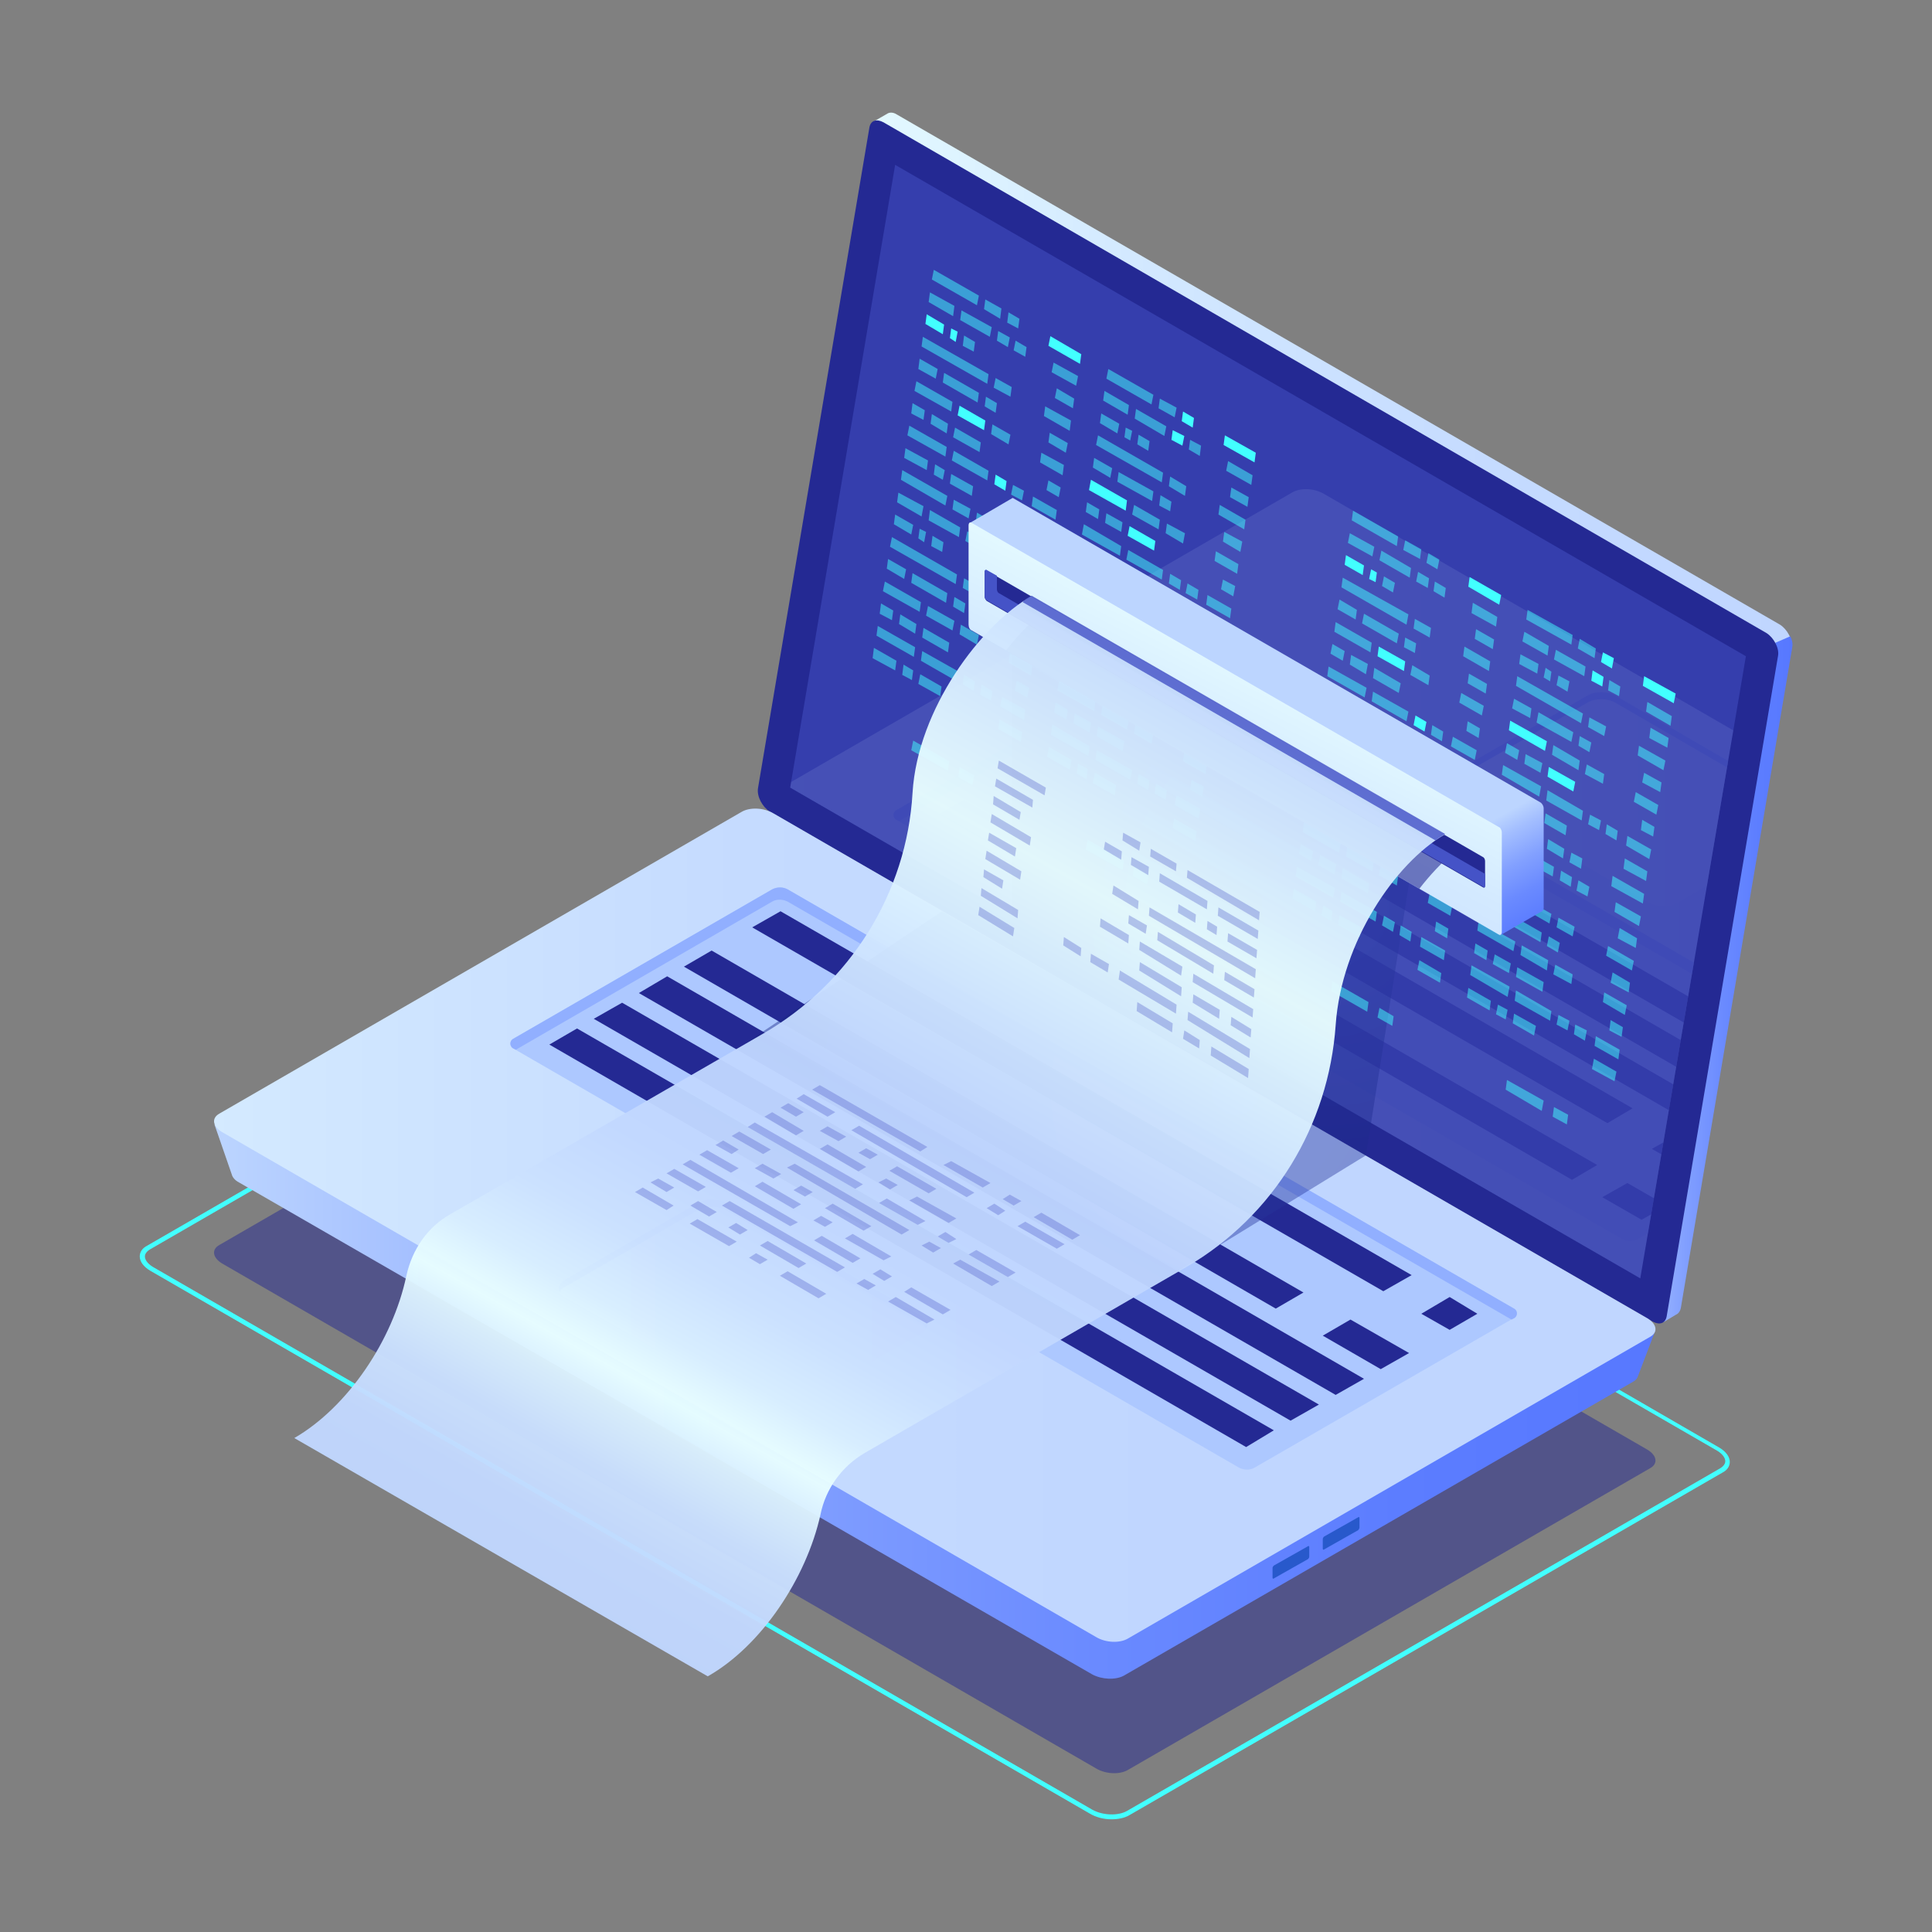 <?xml version="1.0" encoding="utf-8"?>
<!-- Generator: Adobe Illustrator 21.0.0, SVG Export Plug-In . SVG Version: 6.00 Build 0)  -->
<svg version="1.1" id="Layer_1" xmlns="http://www.w3.org/2000/svg" xmlns:xlink="http://www.w3.org/1999/xlink" x="0px" y="0px"
	 viewBox="0 0 300 300" style="enable-background:new 0 0 300 300;" xml:space="preserve">
<rect x="0" y="0" width="300" height="300" fill="#808080" stroke="none"/>
<style type="text/css">
	.st0{fill:url(#SVGID_1_);}
	.st1{fill:url(#SVGID_2_);}
	.st2{fill:#242993;}
	.st3{opacity:0.51;}
	.st4{fill:#4553C7;}
	.st5{fill:#42FFFF;}
	.st6{opacity:0.5;fill:#242993;}
	.st7{fill:url(#SVGID_3_);}
	.st8{fill:url(#SVGID_5_);}
	.st9{fill:#2859CB;}
	.st10{fill:#ADC8FF;}
	.st11{fill:#91AFFF;}
	.st12{fill:url(#SVGID_6_);}
	.st13{opacity:0.11;}
	.st14{clip-path:url(#SVGID_7_);}
	.st15{fill:url(#SVGID_8_);}
	.st16{fill:url(#SVGID_9_);}
	.st17{opacity:0.42;fill:url(#SVGID_10_);}
	.st18{opacity:0.42;fill:url(#SVGID_11_);}
	.st19{opacity:0.5;fill:#42FFFF;}
	.st20{fill:url(#SVGID_12_);}
	.st21{fill:url(#SVGID_13_);}
	.st22{opacity:0.6;fill:#242993;}
	.st23{opacity:0.96;fill:url(#SVGID_14_);}
	.st24{opacity:0.8;fill:#4553C7;}
	.st25{opacity:0.32;}
</style>
<g>
	<g>
		<g>
			<g>
				<g>
					
						<linearGradient id="SVGID_1_" gradientUnits="userSpaceOnUse" x1="1153.829" y1="111.404" x2="1312.239" y2="111.404" gradientTransform="matrix(-1 0 0 1 1432.082 0)">
						<stop  offset="0" style="stop-color:#C0D6FF"/>
						<stop  offset="0.298" style="stop-color:#C5DBFF"/>
						<stop  offset="0.649" style="stop-color:#D3E9FF"/>
						<stop  offset="1" style="stop-color:#E9FFFF"/>
					</linearGradient>
					<path class="st0" d="M119.9,121.3L137,19.5l-1.4-0.6l2.1-1.2l0,0c0.4-0.3,1-0.3,1.6,0.1L276.4,97c1.1,0.7,2,2.3,1.8,3.5
						l-17.3,102.6c-0.1,0.5-0.4,0.9-0.7,1l0,0l-2,1.2l-0.3-1.9l0.1,0l-136.3-78.7C120.5,124.1,119.7,122.4,119.9,121.3z"/>
					
						<linearGradient id="SVGID_2_" gradientUnits="userSpaceOnUse" x1="1153.83" y1="152.029" x2="1181.03" y2="152.029" gradientTransform="matrix(-1 0 0 1 1432.082 0)">
						<stop  offset="0" style="stop-color:#5778FF"/>
						<stop  offset="0.178" style="stop-color:#5C7DFF"/>
						<stop  offset="0.388" style="stop-color:#6A8AFF"/>
						<stop  offset="0.613" style="stop-color:#82A0FF"/>
						<stop  offset="0.849" style="stop-color:#A3BEFF"/>
						<stop  offset="1" style="stop-color:#BCD5FF"/>
					</linearGradient>
					<path class="st1" d="M275.7,99.8l2.3-1c0.3,0.6,0.4,1.2,0.3,1.7l-17.3,102.6c-0.1,0.5-0.4,0.9-0.7,1l0,0l-2,1.2l-0.3-1.9l0.1,0
						l-6.9-4L275.7,99.8z"/>
					<path class="st2" d="M119.5,126l137.1,79.2c1.1,0.6,2,0.3,2.2-0.8l17.3-102.6c0.2-1.2-0.7-2.8-1.8-3.5L137.2,19
						c-1.1-0.6-2-0.3-2.2,0.8l-17.3,102.6C117.5,123.7,118.4,125.3,119.5,126z"/>
					<g class="st3">
						<polygon class="st4" points="139,25.6 271.1,101.9 254.7,198.5 122.7,122.3 						"/>
					</g>
				</g>
				<g>
					<path class="st5" d="M172.6,282.5c-1.2,0-2.4-0.3-3.4-0.9L23.3,197.3c-1-0.6-1.6-1.4-1.6-2.2c0-0.7,0.4-1.3,1.2-1.7l92.1-53.2
						c1.6-0.9,4.2-0.8,6.1,0.2L267,224.8c1,0.6,1.6,1.4,1.6,2.2c0,0.7-0.4,1.3-1.2,1.7l-92.1,53.2
						C174.6,282.3,173.6,282.5,172.6,282.5z M117.7,140.3c-0.9,0-1.7,0.2-2.3,0.5L23.3,194c-0.5,0.3-0.8,0.7-0.8,1.1
						c0,0.5,0.4,1.1,1.2,1.6L169.6,281c1.6,0.9,4,1,5.4,0.2l92.1-53.2c0.5-0.3,0.8-0.7,0.8-1.1c0-0.5-0.4-1.1-1.2-1.6l-145.9-84.3
						C119.8,140.6,118.7,140.3,117.7,140.3z"/>
					<path class="st6" d="M34.5,196.2l135.7,78.4c1.5,0.9,3.7,1,5,0.2l81-46.8c1.3-0.7,1.1-2-0.4-2.9l-135.7-78.4
						c-1.5-0.9-3.7-1-5-0.2l-81,46.8C32.8,194,33,195.3,34.5,196.2z"/>
					
						<linearGradient id="SVGID_3_" gradientUnits="userSpaceOnUse" x1="1175.052" y1="197.697" x2="1398.779" y2="197.697" gradientTransform="matrix(-1 0 0 1 1432.082 0)">
						<stop  offset="0" style="stop-color:#5778FF"/>
						<stop  offset="0.178" style="stop-color:#5C7DFF"/>
						<stop  offset="0.388" style="stop-color:#6A8AFF"/>
						<stop  offset="0.613" style="stop-color:#82A0FF"/>
						<stop  offset="0.849" style="stop-color:#A3BEFF"/>
						<stop  offset="1" style="stop-color:#BCD5FF"/>
					</linearGradient>
					<path class="st7" d="M33.3,174.6l7.5,3.9l75-43.3c1.3-0.7,3.4-0.6,4.9,0.2l129.4,74.7c1.2-0.7,6.9-3.4,6.9-3.4l-2.7,7.1
						c0,0,0,0,0,0c-0.1,0.3-0.4,0.6-0.8,0.8l-79,45.6c-1.3,0.7-3.4,0.6-4.9-0.2L37.1,183.6c-0.6-0.3-1-0.8-1.1-1.2l0,0L33.3,174.6z"
						/>
					
						<linearGradient id="SVGID_5_" gradientUnits="userSpaceOnUse" x1="1250.225" y1="190.237" x2="1474.071" y2="190.237" gradientTransform="matrix(-1 0 0 1 1432.082 0)">
						<stop  offset="0" style="stop-color:#C0D6FF"/>
						<stop  offset="0.298" style="stop-color:#C5DBFF"/>
						<stop  offset="0.649" style="stop-color:#D3E9FF"/>
						<stop  offset="1" style="stop-color:#E9FFFF"/>
					</linearGradient>
					<path class="st8" d="M34.5,175.8l135.7,78.4c1.5,0.9,3.7,1,5,0.2l81-46.8c1.3-0.7,1.1-2-0.4-2.9l-135.7-78.4
						c-1.5-0.9-3.7-1-5-0.2l-81,46.8C32.8,173.6,33,174.9,34.5,175.8z"/>
					<path class="st9" d="M211.1,237.2v-1.5c0-0.1-0.1-0.2-0.2-0.1l-5.3,3c-0.1,0.1-0.2,0.2-0.2,0.4v1.5c0,0.1,0.1,0.2,0.2,0.1
						l5.3-3C211,237.5,211.1,237.3,211.1,237.2z"/>
					<path class="st9" d="M203.3,241.7v-1.5c0-0.1-0.1-0.2-0.2-0.1l-5.3,3c-0.1,0.1-0.2,0.2-0.2,0.4v1.5c0,0.1,0.1,0.2,0.2,0.1
						l5.3-3C203.2,242,203.3,241.9,203.3,241.7z"/>
					<path class="st10" d="M235.1,203.2l-112.8-65.1c-0.8-0.4-1.7-0.4-2.4,0l-40.2,23.2c-0.6,0.3-0.6,1.2,0,1.5l112.7,65.1
						c0.8,0.4,1.7,0.4,2.4,0l40.2-23.2C235.7,204.4,235.7,203.5,235.1,203.2z"/>
					<path class="st11" d="M235.1,204.7l-0.4,0.2l-112.4-64.9c-0.8-0.4-1.7-0.4-2.4,0l-39.8,23l-0.4-0.2c-0.6-0.3-0.6-1.2,0-1.5
						l40.2-23.2c0.8-0.4,1.7-0.4,2.4,0l112.8,65.1C235.7,203.5,235.7,204.4,235.1,204.7z"/>
					<g>
						<polygon class="st2" points="116.8,144 214.8,200.5 219.2,198 121.2,141.5 						"/>
						<polygon class="st2" points="106.2,150.1 198.1,203.2 202.4,200.7 110.5,147.6 						"/>
						<polygon class="st2" points="99.2,154.2 207.4,216.6 211.8,214.1 103.6,151.6 						"/>
						<polygon class="st2" points="92.2,158.2 200.4,220.6 204.8,218.1 96.6,155.7 						"/>
						<polygon class="st2" points="85.3,162.2 193.5,224.7 197.8,222.1 89.6,159.7 						"/>
						<polygon class="st2" points="220.7,204 225.1,206.5 229.4,204 225.1,201.4 						"/>
						<polygon class="st2" points="205.4,207.4 214.4,212.6 218.8,210.1 209.7,204.9 						"/>
					</g>
					
						<linearGradient id="SVGID_6_" gradientUnits="userSpaceOnUse" x1="1288.133" y1="202.944" x2="1345.431" y2="202.944" gradientTransform="matrix(-1 0 0 1 1432.082 0)">
						<stop  offset="0" style="stop-color:#C0D6FF"/>
						<stop  offset="0.298" style="stop-color:#C5DBFF"/>
						<stop  offset="0.649" style="stop-color:#D3E9FF"/>
						<stop  offset="1" style="stop-color:#E9FFFF"/>
					</linearGradient>
					<path class="st12" d="M118,219l-30.4-17.6c-1.2-0.7-1.2-1.8,0-2.5l20.8-12c1.2-0.7,3.1-0.7,4.3,0l30.4,17.6
						c1.2,0.7,1.2,1.8,0,2.5l-20.8,12C121.1,219.7,119.1,219.7,118,219z"/>
					<path class="st11" d="M143.1,205.5l-30.4-17.6c-1.2-0.7-3.1-0.7-4.3,0l-20.8,12c-0.4,0.2-0.6,0.5-0.7,0.7
						c-0.3-0.6-0.1-1.3,0.7-1.8l20.8-12c1.2-0.7,3.1-0.7,4.3,0l30.4,17.6c0.8,0.5,1.1,1.2,0.7,1.8
						C143.7,206,143.4,205.7,143.1,205.5z"/>
				</g>
			</g>
			<g class="st13">
				<defs>
					<polygon id="SVGID_4_" class="st13" points="139,25.6 271.1,101.9 254.7,198.5 122.7,122.3 					"/>
				</defs>
				<clipPath id="SVGID_7_">
					<use xlink:href="#SVGID_4_"  style="overflow:visible;"/>
				</clipPath>
				<g class="st14">
					
						<linearGradient id="SVGID_8_" gradientUnits="userSpaceOnUse" x1="1164.703" y1="140.622" x2="1388.549" y2="140.622" gradientTransform="matrix(-1 0 0 1 1432.082 0)">
						<stop  offset="0" style="stop-color:#C0D6FF"/>
						<stop  offset="0.298" style="stop-color:#C5DBFF"/>
						<stop  offset="0.649" style="stop-color:#D3E9FF"/>
						<stop  offset="1" style="stop-color:#E9FFFF"/>
					</linearGradient>
					<path class="st15" d="M120,126.2l135.7,78.4c1.5,0.9,3.7,1,5,0.2l81-46.8c1.3-0.7,1.1-2-0.4-2.9L205.6,76.7
						c-1.5-0.9-3.7-1-5-0.2l-81,46.8C118.3,124,118.5,125.3,120,126.2z"/>
					
						<linearGradient id="SVGID_9_" gradientUnits="userSpaceOnUse" x1="1149.97" y1="124.19" x2="1207.268" y2="124.19" gradientTransform="matrix(-1 0 0 1 1432.082 0)">
						<stop  offset="0" style="stop-color:#C0D6FF"/>
						<stop  offset="0.298" style="stop-color:#C5DBFF"/>
						<stop  offset="0.649" style="stop-color:#D3E9FF"/>
						<stop  offset="1" style="stop-color:#E9FFFF"/>
					</linearGradient>
					<path class="st16" d="M256.1,140.2l-30.4-17.6c-1.2-0.7-1.2-1.8,0-2.5l20.8-12c1.2-0.7,3.1-0.7,4.3,0l30.4,17.6
						c1.2,0.7,1.2,1.8,0,2.5l-20.8,12C259.2,140.9,257.3,140.9,256.1,140.2z"/>
					<path class="st11" d="M281.2,126.7l-30.4-17.6c-1.2-0.7-3.1-0.7-4.3,0l-20.8,12c-0.4,0.2-0.6,0.5-0.7,0.7
						c-0.3-0.6-0.1-1.3,0.7-1.8l20.8-12c1.2-0.7,3.1-0.7,4.3,0l30.4,17.6c0.8,0.5,1.1,1.2,0.7,1.8
						C281.8,127.2,281.6,127,281.2,126.7z"/>
					<g>
						<path class="st10" d="M294.6,167.7l-112.8-65.1c-0.8-0.4-1.7-0.4-2.4,0l-40.2,23.2c-0.6,0.3-0.6,1.2,0,1.5l112.7,65.1
							c0.8,0.4,1.7,0.4,2.4,0l40.2-23.2C295.2,168.8,295.2,168,294.6,167.7z"/>
						<path class="st11" d="M294.6,169.2l-0.4,0.2l-112.4-64.9c-0.8-0.4-1.7-0.4-2.4,0l-39.8,23l-0.4-0.2c-0.6-0.3-0.6-1.2,0-1.5
							l40.2-23.2c0.8-0.4,1.7-0.4,2.4,0l112.8,65.1C295.2,168,295.2,168.8,294.6,169.2z"/>
						<g>
							<polygon class="st2" points="149.7,124.2 248,180.9 244.1,183.2 145.8,126.4 							"/>
							<polygon class="st2" points="160.1,118.2 253.5,172.1 249.6,174.4 156.2,120.5 							"/>
							<polygon class="st2" points="260.4,176.2 269.2,181.2 265.3,183.4 256.5,178.4 							"/>
							<polygon class="st2" points="252.7,183.7 258.8,187.2 254.9,189.4 248.8,185.9 							"/>
							<polygon class="st2" points="166.6,114.5 275.6,177.5 271.8,179.7 162.7,116.7 							"/>
							<polygon class="st2" points="173,110.7 282.1,173.7 278.2,176 169.1,113 							"/>
							<polygon class="st2" points="179.5,107 288.6,170 284.7,172.2 175.6,109.2 							"/>
						</g>
					</g>
				</g>
			</g>
		</g>
	</g>
	
		<radialGradient id="SVGID_10_" cx="1240.255" cy="169.435" r="64.172" gradientTransform="matrix(-1 0 0 1 1432.082 0)" gradientUnits="userSpaceOnUse">
		<stop  offset="0" style="stop-color:#2B3AA5"/>
		<stop  offset="1" style="stop-color:#182484"/>
	</radialGradient>
	<polygon class="st17" points="182.8,197.4 212.1,179.4 146.3,141.5 115.3,162.3 	"/>
	
		<radialGradient id="SVGID_11_" cx="1226.219" cy="140.567" r="49.12" gradientTransform="matrix(-1 0 0 1 1432.082 0)" gradientUnits="userSpaceOnUse">
		<stop  offset="0" style="stop-color:#2B3AA5"/>
		<stop  offset="1" style="stop-color:#182484"/>
	</radialGradient>
	<polygon class="st18" points="212.1,179.4 218.8,137.1 157.1,101.7 157.1,147.6 	"/>
	<g>
		<polygon class="st19" points="216.9,84.8 209.9,80.8 210.1,79.3 217.1,83.3 		"/>
		<polygon class="st19" points="220.5,86.8 217.9,85.4 218.2,83.9 220.7,85.3 		"/>
		<polygon class="st19" points="223.2,88.4 221.5,87.4 221.8,85.9 223.5,86.9 		"/>
		<polygon class="st19" points="213.1,86.4 209.3,84.3 209.6,82.8 213.4,84.9 		"/>
		<polygon class="st19" points="218.9,89.7 214.2,87 214.5,85.5 219.1,88.2 		"/>
		<polygon class="st19" points="221.7,91.3 219.9,90.3 220.2,88.8 221.9,89.8 		"/>
		<polygon class="st19" points="224.3,92.8 222.6,91.8 222.8,90.3 224.5,91.3 		"/>
		<polygon class="st5" points="211.6,89.3 208.8,87.7 209,86.2 211.8,87.8 		"/>
		<polygon class="st5" points="213.6,90.4 212.6,89.9 212.9,88.4 213.8,88.9 		"/>
		<polygon class="st19" points="216.3,92 214.6,91 214.9,89.5 216.6,90.5 		"/>
		<polygon class="st19" points="218.4,97 208.3,91.2 208.5,89.7 218.7,95.4 		"/>
		<polygon class="st19" points="222,99 219.5,97.6 219.7,96.1 222.2,97.5 		"/>
		<polygon class="st19" points="210.5,96.2 207.7,94.6 208,93.1 210.7,94.7 		"/>
		<polygon class="st19" points="216.9,99.9 211.5,96.8 211.8,95.3 217.2,98.4 		"/>
		<polygon class="st19" points="219.7,101.4 218,100.5 218.2,99 219.9,99.9 		"/>
		<polygon class="st19" points="212.8,101.3 207.2,98.1 207.4,96.6 213,99.8 		"/>
		<polygon class="st5" points="218,104.2 213.9,101.9 214.1,100.4 218.2,102.7 		"/>
		<polygon class="st19" points="221.8,106.4 219,104.8 219.3,103.3 222,104.9 		"/>
		<polygon class="st19" points="208.5,102.6 206.6,101.5 206.9,100 208.8,101.1 		"/>
		<polygon class="st19" points="212.1,104.7 209.6,103.2 209.8,101.7 212.4,103.1 		"/>
		<polygon class="st19" points="217.2,107.6 213.2,105.3 213.4,103.7 217.5,106.1 		"/>
		<polygon class="st19" points="211.9,108.3 206.1,105 206.3,103.5 212.2,106.8 		"/>
		<polygon class="st19" points="218.4,112 213,108.9 213.2,107.4 218.7,110.5 		"/>
		<polygon class="st5" points="221.2,113.6 219.5,112.6 219.8,111.1 221.5,112.1 		"/>
		<polygon class="st19" points="223.9,115.1 222.2,114.1 222.4,112.6 224.1,113.6 		"/>
		<polygon class="st19" points="209,110.4 205.5,108.4 205.8,106.9 209.3,108.9 		"/>
		<polygon class="st5" points="228,91.1 232.8,93.9 233.1,92.4 228.2,89.6 		"/>
		<polygon class="st19" points="228.5,95.2 232.3,97.3 232.5,95.8 228.7,93.6 		"/>
		<polygon class="st19" points="229,99.2 231.8,100.8 232,99.3 229.2,97.7 		"/>
		<polygon class="st19" points="227.2,101.9 231.2,104.2 231.4,102.7 227.4,100.4 		"/>
		<polygon class="st19" points="227.9,106.1 230.7,107.7 230.9,106.2 228.1,104.6 		"/>
		<polygon class="st19" points="226.6,109.1 230.1,111.1 230.4,109.6 226.9,107.6 		"/>
		<polygon class="st19" points="227.7,113.5 229.6,114.6 229.8,113.1 227.9,112 		"/>
		<polygon class="st19" points="225.3,115.9 229,118 229.3,116.5 225.6,114.4 		"/>
		<polygon class="st19" points="225,119.5 228.5,121.5 228.7,120 225.2,118 		"/>
		<polygon class="st19" points="211.6,111.9 210.1,111 210.3,109.5 211.8,110.4 		"/>
		<polygon class="st19" points="216,114.4 212.7,112.5 212.9,111 216.2,112.9 		"/>
		<polygon class="st19" points="244,100.1 237,96.2 237.2,94.7 244.2,98.6 		"/>
		<polygon class="st19" points="247.6,102.2 245,100.7 245.3,99.2 247.8,100.7 		"/>
		<polygon class="st5" points="250.3,103.8 248.6,102.8 248.9,101.3 250.6,102.2 		"/>
		<polygon class="st19" points="240.3,101.8 236.4,99.6 236.7,98.1 240.5,100.3 		"/>
		<polygon class="st19" points="246,105 241.3,102.4 241.6,100.9 246.2,103.5 		"/>
		<polygon class="st5" points="248.8,106.6 247.1,105.7 247.3,104.1 249,105.1 		"/>
		<polygon class="st19" points="251.4,108.1 249.7,107.2 249.9,105.6 251.6,106.6 		"/>
		<polygon class="st19" points="238.7,104.6 235.9,103.1 236.1,101.6 238.9,103.1 		"/>
		<polygon class="st19" points="240.7,105.8 239.7,105.2 240,103.7 240.9,104.3 		"/>
		<polygon class="st19" points="243.4,107.4 241.7,106.4 242,104.9 243.7,105.8 		"/>
		<polygon class="st19" points="245.5,112.3 235.4,106.5 235.6,105 245.8,110.8 		"/>
		<polygon class="st19" points="249.1,114.3 246.6,112.9 246.8,111.4 249.4,112.8 		"/>
		<polygon class="st19" points="237.6,111.5 234.8,110 235.1,108.5 237.8,110 		"/>
		<polygon class="st19" points="244,115.2 238.6,112.2 238.9,110.6 244.3,113.7 		"/>
		<polygon class="st19" points="246.8,116.8 245.1,115.8 245.3,114.3 247.1,115.3 		"/>
		<polygon class="st5" points="239.9,116.6 234.3,113.4 234.5,111.9 240.2,115.1 		"/>
		<polygon class="st19" points="245.1,119.6 241,117.2 241.2,115.7 245.3,118.1 		"/>
		<polygon class="st19" points="248.9,121.7 246.1,120.2 246.4,118.7 249.1,120.2 		"/>
		<polygon class="st19" points="235.6,118 233.7,116.9 234,115.4 235.9,116.5 		"/>
		<polygon class="st19" points="239.2,120 236.7,118.6 236.9,117.1 239.5,118.5 		"/>
		<polygon class="st5" points="244.3,122.9 240.3,120.6 240.5,119.1 244.6,121.4 		"/>
		<polygon class="st19" points="239,123.7 233.2,120.3 233.4,118.8 239.3,122.1 		"/>
		<polygon class="st19" points="245.6,127.4 240.1,124.3 240.3,122.7 245.8,125.9 		"/>
		<polygon class="st19" points="248.3,128.9 246.6,128 246.9,126.5 248.6,127.4 		"/>
		<polygon class="st19" points="251,130.5 249.3,129.5 249.5,128 251.2,129 		"/>
		<polygon class="st19" points="236.1,125.8 232.7,123.8 232.9,122.3 236.4,124.3 		"/>
		<polygon class="st5" points="255.1,106.5 259.9,109.2 260.2,107.7 255.3,105 		"/>
		<polygon class="st19" points="255.6,110.5 259.4,112.7 259.6,111.2 255.8,109 		"/>
		<polygon class="st19" points="256.1,114.6 258.9,116.1 259.1,114.6 256.3,113 		"/>
		<polygon class="st19" points="254.3,117.3 258.3,119.6 258.6,118.1 254.5,115.8 		"/>
		<polygon class="st19" points="255,121.5 257.8,123 258,121.5 255.3,120 		"/>
		<polygon class="st19" points="253.7,124.5 257.2,126.5 257.5,125 254,123 		"/>
		<polygon class="st19" points="254.8,128.9 256.7,129.9 256.9,128.4 255,127.3 		"/>
		<polygon class="st19" points="252.5,131.3 256.1,133.4 256.4,131.9 252.7,129.8 		"/>
		<polygon class="st19" points="252.1,134.9 255.6,136.8 255.8,135.3 252.3,133.3 		"/>
		<polygon class="st5" points="238.7,127.2 237.2,126.4 237.4,124.9 238.9,125.7 		"/>
		<polygon class="st19" points="243.1,129.7 239.8,127.8 240,126.3 243.3,128.2 		"/>
		<polygon class="st19" points="212,115.9 205,111.9 205.2,110.4 212.2,114.4 		"/>
		<polygon class="st19" points="215.6,117.9 213.1,116.5 213.3,115 215.8,116.4 		"/>
		<polygon class="st19" points="218.3,119.5 216.6,118.5 216.9,117 218.6,118 		"/>
		<polygon class="st19" points="208.3,117.5 204.5,115.4 204.7,113.9 208.5,116 		"/>
		<polygon class="st19" points="214,120.8 209.3,118.1 209.6,116.6 214.2,119.3 		"/>
		<polygon class="st19" points="216.8,122.4 215.1,121.4 215.3,119.9 217,120.9 		"/>
		<polygon class="st19" points="219.4,123.9 217.7,122.9 217.9,121.4 219.7,122.4 		"/>
		<polygon class="st19" points="206.7,120.4 203.9,118.8 204.2,117.3 206.9,118.9 		"/>
		<polygon class="st19" points="208.7,121.5 207.7,121 208,119.5 208.9,120 		"/>
		<polygon class="st19" points="211.5,123.1 209.7,122.1 210,120.6 211.7,121.6 		"/>
		<polygon class="st19" points="213.5,128.1 203.4,122.3 203.6,120.8 213.8,126.5 		"/>
		<polygon class="st19" points="217.1,130.1 214.6,128.7 214.8,127.1 217.4,128.6 		"/>
		<polygon class="st19" points="205.6,127.3 202.8,125.7 203.1,124.2 205.8,125.8 		"/>
		<polygon class="st19" points="212,131 206.7,127.9 206.9,126.4 212.3,129.5 		"/>
		<polygon class="st19" points="214.8,132.5 213.1,131.6 213.4,130.1 215.1,131 		"/>
		<polygon class="st19" points="207.9,132.4 202.3,129.2 202.5,127.7 208.2,130.9 		"/>
		<polygon class="st19" points="213.1,135.3 209,133 209.2,131.5 213.3,133.8 		"/>
		<polygon class="st19" points="216.9,137.5 214.1,135.9 214.4,134.4 217.1,136 		"/>
		<polygon class="st19" points="203.6,133.7 201.7,132.6 202,131.1 203.9,132.2 		"/>
		<polygon class="st19" points="207.2,135.8 204.7,134.3 205,132.8 207.5,134.2 		"/>
		<polygon class="st19" points="212.4,138.7 208.3,136.4 208.5,134.8 212.6,137.2 		"/>
		<polygon class="st19" points="207,139.4 201.2,136.1 201.4,134.6 207.3,137.9 		"/>
		<polygon class="st19" points="213.6,143.1 208.1,140 208.3,138.5 213.8,141.6 		"/>
		<polygon class="st19" points="216.3,144.7 214.6,143.7 214.9,142.2 216.6,143.2 		"/>
		<polygon class="st19" points="219,146.2 217.3,145.2 217.5,143.7 219.2,144.7 		"/>
		<polygon class="st19" points="204.2,141.5 200.7,139.5 200.9,138 204.4,140 		"/>
		<polygon class="st19" points="223.1,122.2 227.9,125 228.2,123.5 223.3,120.7 		"/>
		<polygon class="st19" points="223.6,126.3 227.4,128.4 227.6,126.9 223.8,124.7 		"/>
		<polygon class="st19" points="224.1,130.3 226.9,131.9 227.1,130.4 224.3,128.8 		"/>
		<polygon class="st19" points="222.3,133 226.3,135.3 226.6,133.8 222.6,131.5 		"/>
		<polygon class="st19" points="223,137.2 225.8,138.8 226,137.3 223.3,135.7 		"/>
		<polygon class="st19" points="221.7,140.2 225.2,142.2 225.5,140.7 222,138.7 		"/>
		<polygon class="st19" points="222.8,144.6 224.7,145.7 224.9,144.2 223,143.1 		"/>
		<polygon class="st19" points="220.5,147 224.2,149.1 224.4,147.6 220.7,145.5 		"/>
		<polygon class="st19" points="220.1,150.6 223.6,152.6 223.8,151.1 220.4,149.1 		"/>
		<polygon class="st19" points="206.7,143 205.2,142.1 205.5,140.6 206.9,141.5 		"/>
		<polygon class="st19" points="211.1,145.5 207.8,143.6 208,142.1 211.4,144 		"/>
		<polygon class="st19" points="212.3,157.1 206.7,153.9 206.9,152.4 212.5,155.6 		"/>
		<polygon class="st19" points="216.2,159.3 213.9,158 214.2,156.5 216.4,157.8 		"/>
		<polygon class="st19" points="239.1,131.2 232.1,127.3 232.3,125.8 239.3,129.7 		"/>
		<polygon class="st19" points="242.7,133.3 240.2,131.8 240.4,130.3 242.9,131.8 		"/>
		<polygon class="st19" points="245.5,134.9 243.7,133.9 244,132.4 245.7,133.3 		"/>
		<polygon class="st19" points="235.4,132.9 231.6,130.7 231.8,129.2 235.6,131.4 		"/>
		<polygon class="st19" points="241.1,136.1 236.4,133.5 236.7,132 241.3,134.6 		"/>
		<polygon class="st19" points="243.9,137.7 242.2,136.7 242.4,135.2 244.1,136.2 		"/>
		<polygon class="st19" points="246.5,139.2 244.8,138.3 245.1,136.7 246.8,137.7 		"/>
		<polygon class="st19" points="233.8,135.7 231,134.2 231.3,132.7 234,134.2 		"/>
		<polygon class="st19" points="235.8,136.9 234.8,136.3 235.1,134.8 236,135.4 		"/>
		<polygon class="st19" points="238.6,138.5 236.9,137.5 237.1,136 238.8,136.9 		"/>
		<polygon class="st19" points="240.6,143.4 230.5,137.6 230.7,136.1 240.9,141.9 		"/>
		<polygon class="st19" points="244.2,145.4 241.7,144 242,142.5 244.5,143.9 		"/>
		<polygon class="st19" points="232.7,142.6 229.9,141.1 230.2,139.6 232.9,141.1 		"/>
		<polygon class="st19" points="239.2,146.3 233.8,143.2 234,141.7 239.4,144.8 		"/>
		<polygon class="st19" points="241.9,147.9 240.2,146.9 240.5,145.4 242.2,146.4 		"/>
		<polygon class="st19" points="235,147.7 229.4,144.5 229.6,143 235.3,146.2 		"/>
		<polygon class="st19" points="240.2,150.7 236.1,148.3 236.3,146.8 240.4,149.1 		"/>
		<polygon class="st19" points="244,152.8 241.2,151.3 241.5,149.8 244.2,151.3 		"/>
		<polygon class="st19" points="230.8,149.1 228.9,148 229.1,146.5 231,147.6 		"/>
		<polygon class="st19" points="234.3,151.1 231.8,149.7 232.1,148.2 234.6,149.6 		"/>
		<polygon class="st19" points="239.5,154 235.4,151.7 235.6,150.2 239.7,152.5 		"/>
		<polygon class="st19" points="234.1,154.8 228.3,151.4 228.5,149.9 234.4,153.2 		"/>
		<polygon class="st19" points="240.7,158.5 235.2,155.4 235.4,153.8 240.9,157 		"/>
		<polygon class="st19" points="243.4,160 241.7,159.1 242,157.6 243.7,158.5 		"/>
		<polygon class="st19" points="246.1,161.6 244.4,160.6 244.6,159.1 246.4,160 		"/>
		<polygon class="st19" points="231.3,156.9 227.8,154.9 228,153.4 231.5,155.4 		"/>
		<polygon class="st19" points="250.2,137.6 255.1,140.3 255.3,138.8 250.4,136 		"/>
		<polygon class="st19" points="250.7,141.6 254.5,143.8 254.8,142.3 250.9,140.1 		"/>
		<polygon class="st19" points="251.2,145.7 254,147.2 254.2,145.7 251.5,144.1 		"/>
		<polygon class="st19" points="249.4,148.4 253.4,150.7 253.7,149.2 249.7,146.9 		"/>
		<polygon class="st19" points="250.1,152.6 252.9,154.1 253.1,152.6 250.4,151 		"/>
		<polygon class="st19" points="248.9,155.6 252.3,157.6 252.6,156.1 249.1,154.1 		"/>
		<polygon class="st19" points="249.9,160 251.8,161 252,159.5 250.1,158.4 		"/>
		<polygon class="st19" points="247.6,162.4 251.3,164.5 251.5,163 247.8,160.9 		"/>
		<polygon class="st19" points="247.2,166 250.7,167.9 251,166.4 247.5,164.4 		"/>
		<polygon class="st19" points="233.8,158.3 232.3,157.5 232.6,156 234.1,156.8 		"/>
		<polygon class="st19" points="238.2,160.8 234.9,158.9 235.1,157.4 238.5,159.3 		"/>
		<polygon class="st19" points="239.4,172.5 233.8,169.2 234,167.7 239.7,170.9 		"/>
		<polygon class="st19" points="243.3,174.6 241.1,173.4 241.3,171.9 243.5,173.1 		"/>
	</g>
	<g>
		<polygon class="st19" points="151.7,47.4 144.7,43.4 145,41.9 152,45.9 		"/>
		<polygon class="st19" points="155.3,49.5 152.8,48 153,46.5 155.5,47.9 		"/>
		<polygon class="st19" points="158.1,51 156.4,50.1 156.6,48.5 158.3,49.5 		"/>
		<polygon class="st19" points="148,49.1 144.2,46.9 144.4,45.4 148.2,47.5 		"/>
		<polygon class="st19" points="153.7,52.3 149.1,49.7 149.3,48.2 154,50.8 		"/>
		<polygon class="st19" points="156.5,53.9 154.8,52.9 155,51.4 156.8,52.4 		"/>
		<polygon class="st19" points="159.2,55.4 157.4,54.4 157.7,52.9 159.4,53.9 		"/>
		<polygon class="st5" points="146.4,51.9 143.7,50.3 143.9,48.8 146.6,50.4 		"/>
		<polygon class="st5" points="148.4,53.1 147.5,52.5 147.7,51 148.7,51.5 		"/>
		<polygon class="st19" points="151.2,54.6 149.5,53.7 149.7,52.1 151.4,53.1 		"/>
		<polygon class="st19" points="153.3,59.6 143.1,53.8 143.3,52.3 153.5,58.1 		"/>
		<polygon class="st19" points="156.9,61.6 154.3,60.2 154.6,58.7 157.1,60.1 		"/>
		<polygon class="st19" points="145.3,58.8 142.6,57.3 142.8,55.7 145.6,57.3 		"/>
		<polygon class="st19" points="151.8,62.5 146.4,59.4 146.6,57.9 152,61 		"/>
		<polygon class="st19" points="154.6,64.1 152.9,63.1 153.1,61.6 154.8,62.6 		"/>
		<polygon class="st19" points="147.7,63.9 142,60.7 142.3,59.2 147.9,62.4 		"/>
		<polygon class="st5" points="152.8,66.8 148.7,64.5 149,63 153,65.3 		"/>
		<polygon class="st19" points="156.6,69 153.9,67.4 154.1,65.9 156.9,67.5 		"/>
		<polygon class="st19" points="143.4,65.2 141.5,64.2 141.7,62.6 143.6,63.7 		"/>
		<polygon class="st19" points="147,67.3 144.5,65.8 144.7,64.3 147.2,65.8 		"/>
		<polygon class="st19" points="152.1,70.2 148,67.9 148.3,66.4 152.3,68.7 		"/>
		<polygon class="st19" points="146.8,70.9 140.9,67.6 141.2,66.1 147,69.4 		"/>
		<polygon class="st19" points="153.3,74.6 147.8,71.5 148.1,70 153.5,73.1 		"/>
		<polygon class="st5" points="156.1,76.2 154.4,75.2 154.6,73.7 156.3,74.7 		"/>
		<polygon class="st19" points="158.7,77.7 157,76.8 157.3,75.3 159,76.2 		"/>
		<polygon class="st19" points="143.9,73 140.4,71.1 140.6,69.6 144.1,71.5 		"/>
		<polygon class="st5" points="162.8,53.7 167.7,56.5 167.9,55 163.1,52.2 		"/>
		<polygon class="st19" points="163.3,57.8 167.1,59.9 167.4,58.4 163.6,56.3 		"/>
		<polygon class="st19" points="163.8,61.8 166.6,63.4 166.8,61.9 164.1,60.3 		"/>
		<polygon class="st19" points="162.1,64.6 166.1,66.9 166.3,65.3 162.3,63.1 		"/>
		<polygon class="st19" points="162.8,68.7 165.5,70.3 165.8,68.8 163,67.2 		"/>
		<polygon class="st19" points="161.5,71.8 165,73.8 165.2,72.2 161.7,70.3 		"/>
		<polygon class="st19" points="162.5,76.1 164.4,77.2 164.7,75.7 162.8,74.6 		"/>
		<polygon class="st19" points="160.2,78.6 163.9,80.7 164.1,79.2 160.4,77.1 		"/>
		<polygon class="st19" points="159.9,82.1 163.3,84.1 163.6,82.6 160.1,80.6 		"/>
		<polygon class="st19" points="146.4,74.5 145,73.7 145.2,72.1 146.7,73 		"/>
		<polygon class="st19" points="150.9,77 147.5,75.1 147.7,73.6 151.1,75.5 		"/>
		<polygon class="st19" points="178.8,62.8 171.8,58.8 172.1,57.3 179.1,61.3 		"/>
		<polygon class="st19" points="182.4,64.8 179.9,63.4 180.1,61.9 182.7,63.3 		"/>
		<polygon class="st5" points="185.2,66.4 183.5,65.4 183.7,63.9 185.4,64.9 		"/>
		<polygon class="st19" points="175.1,64.4 171.3,62.2 171.5,60.7 175.3,62.9 		"/>
		<polygon class="st19" points="180.8,67.7 176.2,65 176.4,63.5 181.1,66.2 		"/>
		<polygon class="st5" points="183.6,69.2 181.9,68.3 182.1,66.8 183.9,67.7 		"/>
		<polygon class="st19" points="186.3,70.8 184.6,69.8 184.8,68.3 186.5,69.2 		"/>
		<polygon class="st19" points="173.5,67.3 170.8,65.7 171,64.2 173.8,65.8 		"/>
		<polygon class="st19" points="175.5,68.4 174.6,67.9 174.8,66.4 175.8,66.9 		"/>
		<polygon class="st19" points="178.3,70 176.6,69 176.8,67.5 178.5,68.5 		"/>
		<polygon class="st19" points="180.4,74.9 170.2,69.1 170.5,67.6 180.6,73.4 		"/>
		<polygon class="st19" points="184,77 181.5,75.5 181.7,74 184.2,75.5 		"/>
		<polygon class="st19" points="172.4,74.2 169.7,72.6 169.9,71.1 172.7,72.7 		"/>
		<polygon class="st19" points="178.9,77.8 173.5,74.8 173.7,73.3 179.1,76.3 		"/>
		<polygon class="st19" points="181.7,79.4 180,78.5 180.2,76.9 181.9,77.9 		"/>
		<polygon class="st5" points="174.8,79.3 169.1,76.1 169.4,74.5 175,77.7 		"/>
		<polygon class="st19" points="179.9,82.2 175.8,79.9 176.1,78.4 180.1,80.7 		"/>
		<polygon class="st19" points="183.7,84.4 181,82.8 181.2,81.3 184,82.8 		"/>
		<polygon class="st19" points="170.5,80.6 168.6,79.5 168.8,78 170.7,79.1 		"/>
		<polygon class="st19" points="174.1,82.6 171.6,81.2 171.8,79.7 174.3,81.1 		"/>
		<polygon class="st5" points="179.2,85.5 175.1,83.2 175.4,81.7 179.4,84 		"/>
		<polygon class="st19" points="173.9,86.3 168,83 168.3,81.4 174.1,84.8 		"/>
		<polygon class="st19" points="180.4,90 174.9,86.9 175.2,85.4 180.6,88.5 		"/>
		<polygon class="st19" points="183.2,91.6 181.5,90.6 181.7,89.1 183.4,90.1 		"/>
		<polygon class="st19" points="185.9,93.1 184.1,92.1 184.4,90.6 186.1,91.6 		"/>
		<polygon class="st19" points="171,88.4 167.5,86.4 167.7,84.9 171.2,86.9 		"/>
		<polygon class="st5" points="190,69.1 194.8,71.8 195,70.3 190.2,67.6 		"/>
		<polygon class="st19" points="190.4,73.1 194.3,75.3 194.5,73.8 190.7,71.6 		"/>
		<polygon class="st19" points="191,77.2 193.7,78.7 193.9,77.2 191.2,75.7 		"/>
		<polygon class="st19" points="189.2,79.9 193.2,82.2 193.4,80.7 189.4,78.4 		"/>
		<polygon class="st19" points="189.9,84.1 192.6,85.7 192.9,84.1 190.1,82.6 		"/>
		<polygon class="st19" points="188.6,87.1 192.1,89.1 192.3,87.6 188.8,85.6 		"/>
		<polygon class="st19" points="189.6,91.5 191.5,92.6 191.8,91 189.9,90 		"/>
		<polygon class="st19" points="187.3,93.9 191,96 191.2,94.5 187.5,92.4 		"/>
		<polygon class="st19" points="187,97.5 190.5,99.5 190.7,98 187.2,96 		"/>
		<polygon class="st5" points="173.6,89.9 172.1,89 172.3,87.5 173.8,88.3 		"/>
		<polygon class="st19" points="178,92.4 174.6,90.5 174.9,88.9 178.2,90.9 		"/>
		<polygon class="st19" points="146.8,78.5 139.9,74.5 140.1,73 147.1,77 		"/>
		<polygon class="st19" points="150.4,80.5 147.9,79.1 148.1,77.6 150.7,79 		"/>
		<polygon class="st19" points="153.2,82.1 151.5,81.2 151.7,79.6 153.4,80.6 		"/>
		<polygon class="st19" points="143.1,80.2 139.3,78 139.5,76.5 143.4,78.6 		"/>
		<polygon class="st19" points="148.9,83.4 144.2,80.8 144.4,79.2 149.1,81.9 		"/>
		<polygon class="st19" points="151.6,85 149.9,84 150.2,82.5 151.9,83.5 		"/>
		<polygon class="st19" points="154.3,86.5 152.6,85.5 152.8,84 154.5,85 		"/>
		<polygon class="st19" points="141.5,83 138.8,81.4 139,79.9 141.8,81.5 		"/>
		<polygon class="st19" points="143.5,84.2 142.6,83.6 142.8,82.1 143.8,82.6 		"/>
		<polygon class="st19" points="146.3,85.7 144.6,84.8 144.8,83.2 146.5,84.2 		"/>
		<polygon class="st19" points="148.4,90.7 138.2,84.9 138.5,83.4 148.6,89.2 		"/>
		<polygon class="st19" points="152,92.7 149.5,91.3 149.7,89.8 152.2,91.2 		"/>
		<polygon class="st19" points="140.4,89.9 137.7,88.3 137.9,86.8 140.7,88.4 		"/>
		<polygon class="st19" points="146.9,93.6 141.5,90.5 141.7,89 147.1,92.1 		"/>
		<polygon class="st19" points="149.7,95.2 148,94.2 148.2,92.7 149.9,93.7 		"/>
		<polygon class="st19" points="142.8,95 137.1,91.8 137.4,90.3 143,93.5 		"/>
		<polygon class="st19" points="147.9,97.9 143.8,95.6 144.1,94.1 148.2,96.4 		"/>
		<polygon class="st19" points="151.7,100.1 149,98.5 149.2,97 152,98.6 		"/>
		<polygon class="st19" points="138.5,96.3 136.6,95.3 136.8,93.7 138.7,94.8 		"/>
		<polygon class="st19" points="142.1,98.4 139.6,96.9 139.8,95.4 142.3,96.9 		"/>
		<polygon class="st19" points="147.2,101.3 143.2,99 143.4,97.5 147.4,99.8 		"/>
		<polygon class="st19" points="141.9,102 136.1,98.7 136.3,97.2 142.1,100.5 		"/>
		<polygon class="st19" points="148.4,105.7 143,102.6 143.2,101.1 148.7,104.2 		"/>
		<polygon class="st19" points="151.2,107.3 149.5,106.3 149.7,104.8 151.4,105.8 		"/>
		<polygon class="st19" points="153.9,108.8 152.2,107.9 152.4,106.3 154.1,107.3 		"/>
		<polygon class="st19" points="139,104.1 135.5,102.2 135.7,100.6 139.2,102.6 		"/>
		<polygon class="st19" points="158,84.8 162.8,87.6 163,86.1 158.2,83.3 		"/>
		<polygon class="st19" points="158.5,88.9 162.3,91 162.5,89.5 158.7,87.4 		"/>
		<polygon class="st19" points="159,92.9 161.7,94.5 162,93 159.2,91.4 		"/>
		<polygon class="st19" points="157.2,95.7 161.2,97.9 161.4,96.4 157.4,94.2 		"/>
		<polygon class="st19" points="157.9,99.8 160.6,101.4 160.9,99.9 158.1,98.3 		"/>
		<polygon class="st19" points="156.6,102.9 160.1,104.9 160.3,103.3 156.8,101.4 		"/>
		<polygon class="st19" points="157.6,107.2 159.5,108.3 159.8,106.8 157.9,105.7 		"/>
		<polygon class="st19" points="155.3,109.7 159,111.8 159.2,110.2 155.6,108.2 		"/>
		<polygon class="st19" points="155,113.2 158.5,115.2 158.7,113.7 155.2,111.7 		"/>
		<polygon class="st19" points="141.6,105.6 140.1,104.8 140.3,103.2 141.8,104.1 		"/>
		<polygon class="st19" points="146,108.1 142.6,106.2 142.9,104.7 146.2,106.6 		"/>
		<polygon class="st19" points="147.2,119.7 141.5,116.5 141.8,115 147.4,118.2 		"/>
		<polygon class="st19" points="151,121.9 148.8,120.7 149,119.1 151.3,120.4 		"/>
		<polygon class="st19" points="173.9,93.9 167,89.9 167.2,88.4 174.2,92.3 		"/>
		<polygon class="st19" points="177.5,95.9 175,94.5 175.3,93 177.8,94.4 		"/>
		<polygon class="st19" points="180.3,97.5 178.6,96.5 178.8,95 180.5,96 		"/>
		<polygon class="st19" points="170.2,95.5 166.4,93.3 166.7,91.8 170.5,94 		"/>
		<polygon class="st19" points="176,98.8 171.3,96.1 171.5,94.6 176.2,97.3 		"/>
		<polygon class="st19" points="178.7,100.3 177,99.4 177.3,97.9 179,98.8 		"/>
		<polygon class="st19" points="181.4,101.8 179.7,100.9 179.9,99.4 181.6,100.3 		"/>
		<polygon class="st19" points="168.6,98.4 165.9,96.8 166.1,95.3 168.9,96.8 		"/>
		<polygon class="st19" points="170.6,99.5 169.7,99 169.9,97.5 170.9,98 		"/>
		<polygon class="st19" points="173.4,101.1 171.7,100.1 171.9,98.6 173.7,99.6 		"/>
		<polygon class="st19" points="175.5,106 165.3,100.2 165.6,98.7 175.7,104.5 		"/>
		<polygon class="st19" points="179.1,108.1 176.6,106.6 176.8,105.1 179.3,106.6 		"/>
		<polygon class="st19" points="167.5,105.3 164.8,103.7 165,102.2 167.8,103.8 		"/>
		<polygon class="st19" points="174,108.9 168.6,105.9 168.8,104.4 174.2,107.4 		"/>
		<polygon class="st19" points="176.8,110.5 175.1,109.5 175.3,108 177,109 		"/>
		<polygon class="st19" points="169.9,110.4 164.2,107.2 164.5,105.6 170.1,108.8 		"/>
		<polygon class="st19" points="175,113.3 171,111 171.2,109.5 175.3,111.8 		"/>
		<polygon class="st19" points="178.8,115.5 176.1,113.9 176.3,112.4 179.1,113.9 		"/>
		<polygon class="st19" points="165.6,111.7 163.7,110.6 163.9,109.1 165.8,110.2 		"/>
		<polygon class="st19" points="169.2,113.7 166.7,112.3 166.9,110.8 169.4,112.2 		"/>
		<polygon class="st19" points="174.3,116.6 170.3,114.3 170.5,112.8 174.6,115.1 		"/>
		<polygon class="st19" points="169,117.4 163.2,114.1 163.4,112.5 169.2,115.9 		"/>
		<polygon class="st19" points="175.5,121.1 170.1,118 170.3,116.5 175.8,119.6 		"/>
		<polygon class="st19" points="178.3,122.7 176.6,121.7 176.8,120.2 178.5,121.2 		"/>
		<polygon class="st19" points="181,124.2 179.3,123.2 179.5,121.7 181.2,122.7 		"/>
		<polygon class="st19" points="166.1,119.5 162.6,117.5 162.9,116 166.4,118 		"/>
		<polygon class="st19" points="185.1,100.2 189.9,102.9 190.1,101.4 185.3,98.7 		"/>
		<polygon class="st19" points="185.6,104.2 189.4,106.4 189.6,104.9 185.8,102.7 		"/>
		<polygon class="st19" points="186.1,108.3 188.8,109.8 189.1,108.3 186.3,106.8 		"/>
		<polygon class="st19" points="184.3,111 188.3,113.3 188.5,111.8 184.5,109.5 		"/>
		<polygon class="st19" points="185,115.2 187.7,116.8 188,115.2 185.2,113.7 		"/>
		<polygon class="st19" points="183.7,118.2 187.2,120.2 187.4,118.7 183.9,116.7 		"/>
		<polygon class="st19" points="184.8,122.6 186.7,123.7 186.9,122.1 185,121.1 		"/>
		<polygon class="st19" points="182.4,125 186.1,127.1 186.4,125.6 182.7,123.5 		"/>
		<polygon class="st19" points="182.1,128.6 185.6,130.6 185.8,129.1 182.3,127.1 		"/>
		<polygon class="st19" points="168.7,121 167.2,120.1 167.4,118.6 168.9,119.4 		"/>
		<polygon class="st19" points="173.1,123.5 169.7,121.6 170,120 173.3,121.9 		"/>
		<polygon class="st19" points="174.3,135.1 168.6,131.9 168.9,130.4 174.5,133.6 		"/>
		<polygon class="st19" points="178.1,137.3 175.9,136 176.1,134.5 178.4,135.8 		"/>
	</g>
	<g>
		<g>
			
				<linearGradient id="SVGID_12_" gradientUnits="userSpaceOnUse" x1="1208.535" y1="154.748" x2="1251.804" y2="76.835" gradientTransform="matrix(-1 0 0 1 1432.082 0)">
				<stop  offset="0" style="stop-color:#5778FF"/>
				<stop  offset="3.979178e-02" style="stop-color:#5C7DFF"/>
				<stop  offset="8.669901e-02" style="stop-color:#6A8AFF"/>
				<stop  offset="0.137" style="stop-color:#82A0FF"/>
				<stop  offset="0.19" style="stop-color:#A3BEFF"/>
				<stop  offset="0.224" style="stop-color:#BCD5FF"/>
			</linearGradient>
			<path class="st20" d="M150.6,81.2l6.5-3.8v0c0.1-0.1,0.2-0.1,0.3,0l81.8,47.2c0.3,0.2,0.5,0.6,0.5,0.9V141c0,0.2-0.1,0.3-0.1,0.4
				l0,0l0,0c0,0,0,0,0,0l-6.6,3.8l-0.1-7.5l-75.5-43.6c-0.3-0.2-0.5-0.6-0.5-0.9v-5.3L150.6,81.2z"/>
			
				<linearGradient id="SVGID_13_" gradientUnits="userSpaceOnUse" x1="1261.69" y1="155.024" x2="1232.89" y2="98.723" gradientTransform="matrix(-1 0 0 1 1432.082 0)">
				<stop  offset="0" style="stop-color:#C0D6FF"/>
				<stop  offset="0.298" style="stop-color:#C5DBFF"/>
				<stop  offset="0.649" style="stop-color:#D3E9FF"/>
				<stop  offset="1" style="stop-color:#E9FFFF"/>
			</linearGradient>
			<path class="st21" d="M150.9,97.9l81.8,47.2c0.3,0.2,0.5,0,0.5-0.4v-15.4c0-0.4-0.2-0.8-0.5-0.9l-81.8-47.2
				c-0.3-0.2-0.5,0-0.5,0.4V97C150.4,97.4,150.6,97.8,150.9,97.9z"/>
			<path class="st22" d="M162.2,94.8l63.7,37.4c-2,1.7-3.8,3.6-5.5,5.8l-64.2-37C158,98.7,160,96.6,162.2,94.8z"/>
			<path class="st2" d="M153.2,93.3l77.1,44.5c0.2,0.1,0.3,0,0.3-0.2v-3.9c0-0.2-0.1-0.5-0.3-0.6l-77.1-44.5c-0.2-0.1-0.3,0-0.3,0.2
				v3.9C152.9,92.9,153.1,93.2,153.2,93.3z"/>
			<path class="st4" d="M153.2,88.5l1.6,0.9v2.1c0,0.2,0.1,0.5,0.3,0.6l75.5,43.6v1.8c0,0.2-0.1,0.4-0.3,0.2l-77.1-44.5
				c-0.2-0.1-0.3-0.4-0.3-0.6v-3.9C152.9,88.5,153.1,88.4,153.2,88.5z"/>
		</g>
		
			<linearGradient id="SVGID_14_" gradientUnits="userSpaceOnUse" x1="1339.533" y1="256.227" x2="1248" y2="94.04" gradientTransform="matrix(-1 0 0 1 1432.082 0)">
			<stop  offset="0" style="stop-color:#C0D6FF"/>
			<stop  offset="7.816905e-02" style="stop-color:#C3D9FF"/>
			<stop  offset="0.134" style="stop-color:#CCE2FF"/>
			<stop  offset="0.183" style="stop-color:#DCF2FF"/>
			<stop  offset="0.212" style="stop-color:#E9FFFF"/>
			<stop  offset="0.256" style="stop-color:#D8EEFF"/>
			<stop  offset="0.315" style="stop-color:#CBE1FF"/>
			<stop  offset="0.387" style="stop-color:#C2D8FF"/>
			<stop  offset="0.514" style="stop-color:#C0D6FF"/>
			<stop  offset="0.624" style="stop-color:#D0E6FF"/>
			<stop  offset="0.755" style="stop-color:#E9FFFF"/>
			<stop  offset="1" style="stop-color:#C0D6FF"/>
		</linearGradient>
		<path class="st23" d="M109.9,260.3l-64.2-37l0,0c8.3-4.8,15.3-15.2,17.4-25.2c0.9-4.1,3.3-7.6,6.9-9.6l48.5-28
			c13.5-7.8,22.3-21.8,23.2-37.4c0.8-13.1,10.7-26.1,18.4-30.5l0,0l64.2,37l0,0c-7.6,4.4-16,16.6-16.9,29.6
			c-1.1,15.6-9.6,29.6-23.1,37.5l-50,28.9c-3.6,2.1-6.1,5.6-6.9,9.6C125.2,245.1,118.2,255.6,109.9,260.3L109.9,260.3z"/>
		<path class="st24" d="M160.2,92.5l64.2,37c-0.5,0.3-1,0.6-1.5,1l0,0l-64.1-37C159.1,93.1,159.6,92.8,160.2,92.5z"/>
	</g>
	<g class="st25">
		<polygon class="st4" points="184.3,136.3 195.5,142.9 195.6,141.6 184.4,135.1 		"/>
		<polygon class="st4" points="178.6,133 182.6,135.3 182.7,134.1 178.7,131.8 		"/>
		<polygon class="st4" points="174.3,130.5 176.9,132.1 177.1,130.8 174.4,129.3 		"/>
		<polygon class="st4" points="189.1,142.2 195.3,145.8 195.4,144.5 189.2,140.9 		"/>
		<polygon class="st4" points="180,136.9 187.4,141.2 187.5,139.9 180.1,135.6 		"/>
		<polygon class="st4" points="175.6,134.3 178.3,135.9 178.4,134.6 175.7,133.1 		"/>
		<polygon class="st4" points="171.4,131.9 174.1,133.5 174.2,132.2 171.6,130.7 		"/>
		<polygon class="st4" points="190.6,146.2 195.1,148.8 195.2,147.5 190.7,144.9 		"/>
		<polygon class="st4" points="187.4,144.3 188.9,145.2 189,143.9 187.5,143 		"/>
		<polygon class="st4" points="182.9,141.7 185.6,143.3 185.7,142 183,140.4 		"/>
		<polygon class="st4" points="178.4,142.2 194.9,151.9 195,150.5 178.5,140.9 		"/>
		<polygon class="st4" points="172.7,138.8 176.7,141.2 176.8,139.9 172.9,137.5 		"/>
		<polygon class="st4" points="190.1,152.2 194.7,154.9 194.8,153.6 190.2,150.9 		"/>
		<polygon class="st4" points="179.7,146 188.4,151.2 188.5,149.9 179.8,144.7 		"/>
		<polygon class="st4" points="175.2,143.4 177.9,145 178.1,143.7 175.3,142.1 		"/>
		<polygon class="st4" points="185.2,152.5 194.5,158 194.6,156.7 185.3,151.2 		"/>
		<polygon class="st4" points="176.9,147.5 183.4,151.5 183.6,150.1 177,146.2 		"/>
		<polygon class="st4" points="170.8,143.9 175.2,146.5 175.3,145.2 170.9,142.6 		"/>
		<polygon class="st4" points="191.1,159.2 194.2,161.1 194.3,159.8 191.2,157.9 		"/>
		<polygon class="st4" points="185.2,155.7 189.3,158.2 189.4,156.8 185.3,154.4 		"/>
		<polygon class="st4" points="176.9,150.7 183.4,154.7 183.5,153.3 177,149.4 		"/>
		<polygon class="st4" points="184.4,158.4 194,164.3 194.1,162.9 184.5,157.1 		"/>
		<polygon class="st4" points="173.7,152.1 182.6,157.4 182.7,156 173.9,150.7 		"/>
		<polygon class="st4" points="169.3,149.4 172,151 172.2,149.7 169.4,148.1 		"/>
		<polygon class="st4" points="165.1,146.8 167.8,148.5 167.9,147.2 165.2,145.5 		"/>
		<polygon class="st4" points="188,163.9 193.8,167.4 193.9,166 188.1,162.5 		"/>
		<polygon class="st4" points="162.2,123.5 154.9,119.3 155.1,118.1 162.4,122.3 		"/>
		<polygon class="st4" points="160.3,125.4 154.5,122.1 154.7,120.9 160.4,124.2 		"/>
		<polygon class="st4" points="158.3,127.3 154.2,124.9 154.3,123.6 158.5,126.1 		"/>
		<polygon class="st4" points="159.9,131.3 153.8,127.7 154,126.4 160.1,130 		"/>
		<polygon class="st4" points="157.6,133 153.4,130.5 153.6,129.3 157.8,131.7 		"/>
		<polygon class="st4" points="158.4,136.6 153,133.4 153.2,132.1 158.6,135.3 		"/>
		<polygon class="st4" points="155.6,138 152.7,136.2 152.8,135 155.8,136.7 		"/>
		<polygon class="st4" points="158,142.6 152.3,139.1 152.4,137.9 158.1,141.3 		"/>
		<polygon class="st4" points="157.3,145.4 151.9,142.1 152.1,140.8 157.5,144.1 		"/>
		<polygon class="st4" points="183.7,161.3 186.2,162.8 186.3,161.5 183.9,160 		"/>
		<polygon class="st4" points="176.5,157 182,160.3 182.1,158.9 176.6,155.6 		"/>
	</g>
	<g class="st25">
		<g>
			<g>
				<polygon class="st4" points="142.9,178.8 126.1,169.2 127.3,168.5 144,178.1 				"/>
				<polygon class="st4" points="152.6,184.4 146.5,180.9 147.7,180.3 153.8,183.7 				"/>
				<polygon class="st4" points="157.4,187.2 155.7,186.2 156.8,185.5 158.6,186.5 				"/>
				<polygon class="st4" points="166.5,192.5 160.5,189 161.7,188.3 167.7,191.8 				"/>
			</g>
			<g>
				<polygon class="st4" points="128.5,173.4 123.7,170.6 124.8,169.9 129.7,172.7 				"/>
				<polygon class="st4" points="150.1,185.9 132.2,175.5 133.4,174.8 151.3,185.2 				"/>
				<polygon class="st4" points="155,188.7 153.2,187.6 154.4,186.9 156.1,188 				"/>
				<polygon class="st4" points="164.1,193.9 158,190.4 159.2,189.7 165.3,193.2 				"/>
				<polygon class="st4" points="123.6,173.4 121.2,172 122.4,171.3 124.8,172.7 				"/>
				<polygon class="st4" points="130.2,177.2 127.3,175.6 128.5,174.9 131.4,176.5 				"/>
				<polygon class="st4" points="135.1,180 133.3,179 134.5,178.3 136.3,179.3 				"/>
				<polygon class="st4" points="144.2,185.3 138.1,181.8 139.3,181.1 145.4,184.6 				"/>
				<polygon class="st4" points="123.6,176.3 118.7,173.4 119.9,172.7 124.8,175.6 				"/>
				<polygon class="st4" points="133.3,181.9 127.3,178.4 128.5,177.7 134.5,181.2 				"/>
				<polygon class="st4" points="138.2,184.7 136.4,183.6 137.6,183 139.4,184 				"/>
				<polygon class="st4" points="147.3,189.9 141.2,186.4 142.4,185.8 148.5,189.2 				"/>
			</g>
		</g>
		<g>
			<g>
				<polygon class="st4" points="132.8,184.6 116.1,175 117.2,174.3 134,183.9 				"/>
				<polygon class="st4" points="142.5,190.2 136.5,186.8 137.7,186.1 143.7,189.6 				"/>
				<polygon class="st4" points="147.3,193 145.6,192 146.8,191.3 148.5,192.4 				"/>
				<polygon class="st4" points="156.5,198.3 150.4,194.8 151.6,194.1 157.7,197.6 				"/>
			</g>
			<g>
				<polygon class="st4" points="118.5,179.2 113.6,176.4 114.8,175.7 119.7,178.5 				"/>
				<polygon class="st4" points="140,191.7 122.2,181.3 123.4,180.7 141.2,191 				"/>
				<polygon class="st4" points="144.9,194.5 143.1,193.4 144.3,192.8 146.1,193.8 				"/>
				<polygon class="st4" points="154,199.7 148,196.2 149.1,195.6 155.2,199 				"/>
				<polygon class="st4" points="113.6,179.2 111.1,177.8 112.3,177.1 114.7,178.5 				"/>
				<polygon class="st4" points="120.1,183 117.2,181.4 118.4,180.7 121.3,182.3 				"/>
				<polygon class="st4" points="125,185.8 123.2,184.8 124.4,184.1 126.2,185.1 				"/>
				<polygon class="st4" points="134.1,191.1 128.1,187.6 129.3,186.9 135.3,190.4 				"/>
				<polygon class="st4" points="113.5,182.1 108.6,179.3 109.8,178.6 114.7,181.4 				"/>
				<polygon class="st4" points="123.2,187.7 117.2,184.2 118.4,183.5 124.4,187 				"/>
				<polygon class="st4" points="128.1,190.5 126.3,189.5 127.5,188.8 129.3,189.8 				"/>
				<polygon class="st4" points="137.2,195.7 131.2,192.3 132.4,191.6 138.4,195.1 				"/>
			</g>
		</g>
		<g>
			<g>
				<polygon class="st4" points="122.7,190.4 106,180.8 107.2,180.1 123.9,189.8 				"/>
				<polygon class="st4" points="132.4,196.1 126.4,192.6 127.6,191.9 133.6,195.4 				"/>
				<polygon class="st4" points="137.3,198.9 135.5,197.8 136.7,197.1 138.5,198.2 				"/>
				<polygon class="st4" points="146.4,204.1 140.4,200.6 141.5,199.9 147.6,203.4 				"/>
			</g>
			<g>
				<polygon class="st4" points="108.4,185 103.5,182.2 104.7,181.5 109.6,184.3 				"/>
				<polygon class="st4" points="130,197.5 112.1,187.2 113.3,186.5 131.2,196.8 				"/>
				<polygon class="st4" points="134.8,200.3 133,199.3 134.2,198.6 136,199.6 				"/>
				<polygon class="st4" points="143.9,205.5 137.9,202.1 139.1,201.4 145.1,204.9 				"/>
				<polygon class="st4" points="103.5,185.1 101,183.6 102.2,183 104.7,184.4 				"/>
				<polygon class="st4" points="110.1,188.9 107.2,187.2 108.4,186.5 111.3,188.2 				"/>
				<polygon class="st4" points="114.9,191.7 113.1,190.6 114.3,189.9 116.1,191 				"/>
				<polygon class="st4" points="124,196.9 118,193.4 119.2,192.7 125.2,196.2 				"/>
				<polygon class="st4" points="103.5,187.9 98.6,185.1 99.8,184.4 104.6,187.2 				"/>
				<polygon class="st4" points="113.2,193.5 107.1,190 108.3,189.3 114.4,192.8 				"/>
				<polygon class="st4" points="118,196.3 116.3,195.3 117.4,194.6 119.2,195.6 				"/>
				<polygon class="st4" points="127.1,201.6 121.1,198.1 122.3,197.4 128.3,200.9 				"/>
			</g>
		</g>
	</g>
</g>
</svg>

